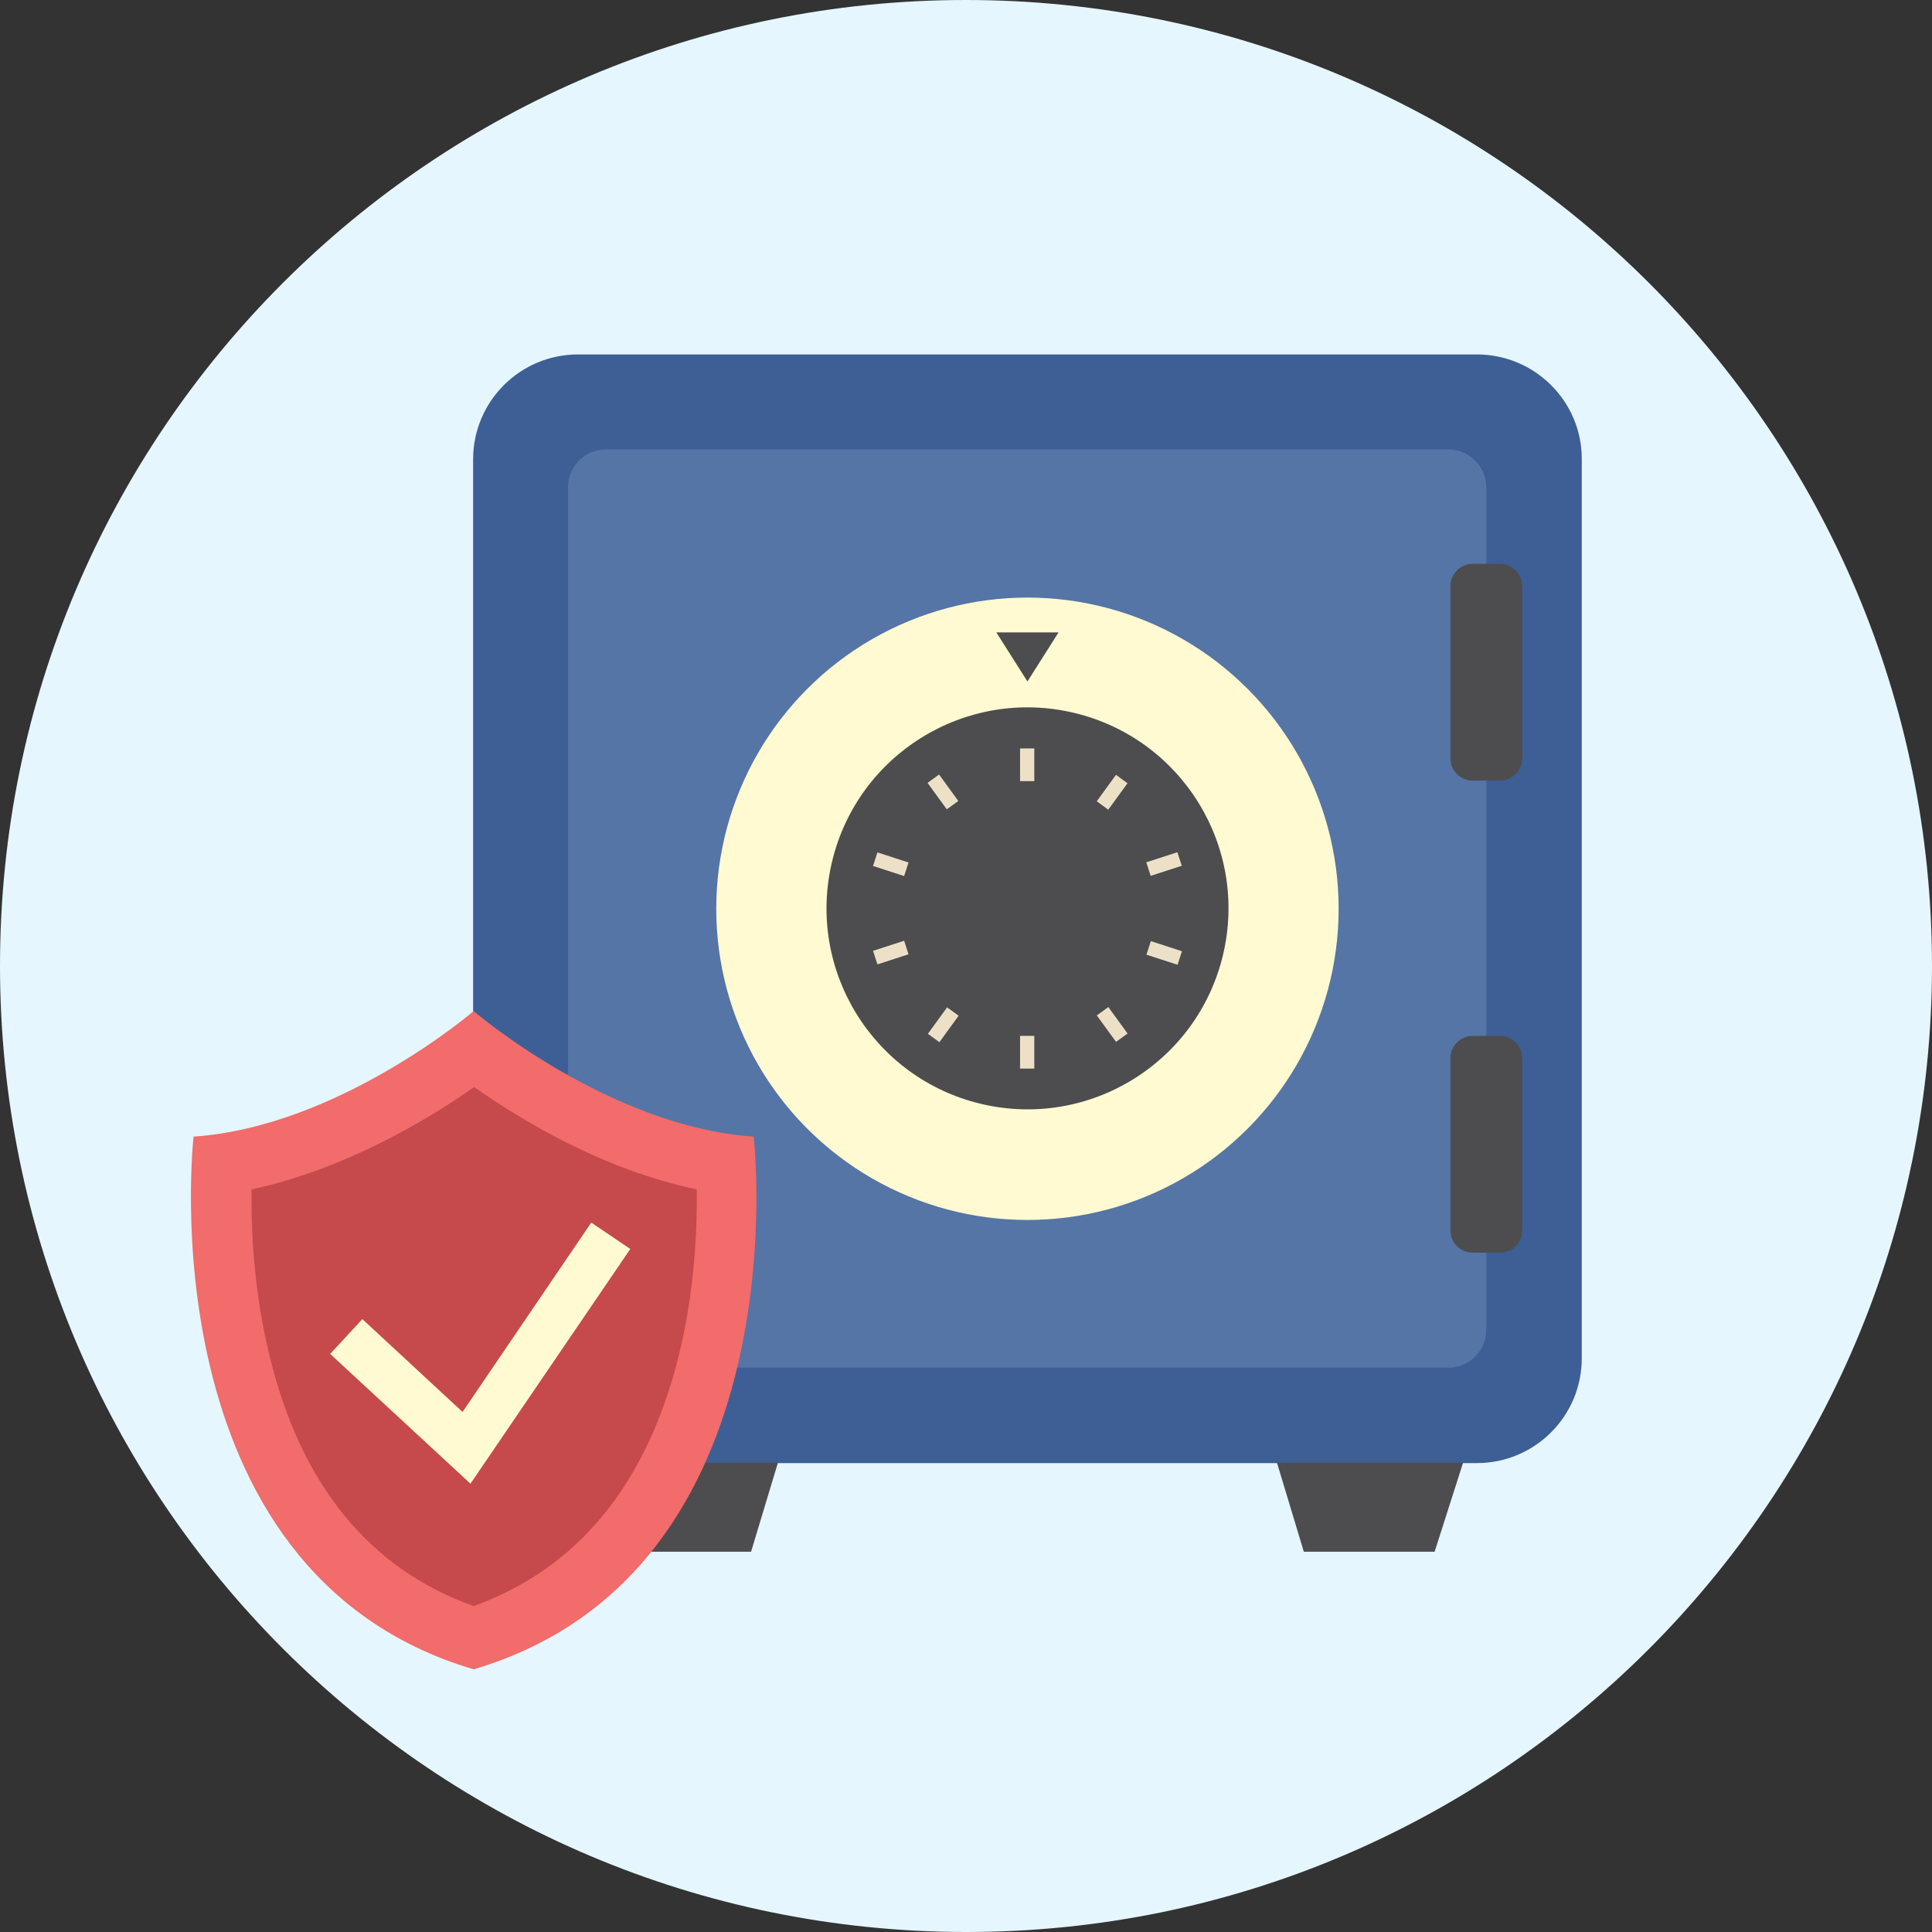 <?xml version="1.0" encoding="utf-8"?>
<!-- Generator: Adobe Illustrator 24.0.2, SVG Export Plug-In . SVG Version: 6.00 Build 0)  -->
<svg version="1.1" id="Layer_1" xmlns="http://www.w3.org/2000/svg" xmlns:xlink="http://www.w3.org/1999/xlink" x="0px" y="0px"
	 viewBox="0 0 366.3 366.3" style="enable-background:new 0 0 366.3 366.3;" xml:space="preserve">
<rect x="0" y="0" width="366.3" height="366.3" fill="#333333" stroke="none"/>
<style type="text/css">
	.st0{fill:#E5F6FF;}
	.st1{fill:#3D5F96;}
	.st2{fill:#5575A6;}
	.st3{fill:#4D4D4F;}
	.st4{fill:#FFFAD1;}
	.st5{fill:#ECE1C7;}
	.st6{fill:#F16C6A;}
	.st7{fill:#C6494C;}
</style>
<path id="Path_1335" class="st0" d="M183.1,0C82,0,0,82,0,183.1c0,101.1,82,183.1,183.1,183.2s183.1-82,183.2-183.1c0,0,0,0,0,0
	C366.3,82,284.3,0,183.1,0z"/>
<g>
	<g>
		<g>
			<g>
				<path class="st1" d="M280,67.2H109.6c-11,0-19.9,8.9-19.9,19.9v170.4c0,11,8.9,19.9,19.9,19.9H280c11,0,19.9-8.9,19.9-19.9V87
					C299.9,76.1,291,67.2,280,67.2z"/>
				<path class="st2" d="M274.6,85.2H114.9c-4,0-7.2,3.2-7.2,7.2v159.7c0,4,3.2,7.2,7.2,7.2h159.7c4,0,7.2-3.2,7.2-7.2V92.4
					C281.8,88.5,278.6,85.2,274.6,85.2z"/>
				<g>
					<polygon class="st3" points="112.2,277.3 117.5,294.2 142.4,294.2 147.5,277.3 					"/>
					<polygon class="st3" points="277.4,277.3 272,294.2 247.2,294.2 242.1,277.3 					"/>
				</g>
				<g>
					<g>
						<path class="st3" d="M284.4,148h-5.2c-2.3,0-4.2-1.9-4.2-4.2v-32.7c0-2.3,1.9-4.2,4.2-4.2h5.2c2.3,0,4.2,1.9,4.2,4.2v32.7
							C288.6,146.1,286.7,148,284.4,148z"/>
					</g>
					<g>
						<g>
							<path class="st3" d="M284.4,237.5h-5.2c-2.3,0-4.2-1.9-4.2-4.2v-32.7c0-2.3,1.9-4.2,4.2-4.2h5.2c2.3,0,4.2,1.9,4.2,4.2v32.7
								C288.6,235.7,286.7,237.5,284.4,237.5z"/>
						</g>
					</g>
				</g>
				<g>
					<circle class="st4" cx="194.8" cy="172.3" r="59"/>
					
						<ellipse transform="matrix(0.231 -0.973 0.973 0.231 -17.835 321.96)" class="st3" cx="194.8" cy="172.3" rx="38.1" ry="38.1"/>
					<polygon class="st3" points="194.8,129.2 188.9,119.9 200.7,119.9 					"/>
					<g>
						<g>
							<rect x="193.4" y="141.9" class="st5" width="2.7" height="6.2"/>
						</g>
						<g>
							
								<rect x="177.4" y="147.1" transform="matrix(0.809 -0.588 0.588 0.809 -54.151 133.739)" class="st5" width="2.7" height="6.2"/>
						</g>
						<g>
							
								<rect x="167.5" y="160.8" transform="matrix(0.309 -0.951 0.951 0.309 -39.154 273.786)" class="st5" width="2.7" height="6.2"/>
						</g>
						<g>
							
								<rect x="165.8" y="179.3" transform="matrix(0.951 -0.309 0.309 0.951 -47.557 60.996)" class="st5" width="6.2" height="2.7"/>
						</g>
						<g>
							
								<rect x="175.7" y="193" transform="matrix(0.588 -0.809 0.809 0.588 -83.526 224.664)" class="st5" width="6.2" height="2.7"/>
						</g>
						<g>
							<rect x="193.4" y="196.4" class="st5" width="2.7" height="6.2"/>
						</g>
						<g>
							
								<rect x="209.5" y="191.2" transform="matrix(0.809 -0.588 0.588 0.809 -73.959 161.027)" class="st5" width="2.7" height="6.2"/>
						</g>
						<g>
							
								<rect x="219.4" y="177.6" transform="matrix(0.309 -0.951 0.951 0.309 -19.328 334.774)" class="st5" width="2.7" height="6.2"/>
						</g>
						<g>
							
								<rect x="217.6" y="162.5" transform="matrix(0.951 -0.309 0.309 0.951 -39.819 76.193)" class="st5" width="6.2" height="2.7"/>
						</g>
						<g>
							
								<rect x="207.7" y="148.9" transform="matrix(0.588 -0.809 0.809 0.588 -34.648 232.4)" class="st5" width="6.2" height="2.7"/>
						</g>
					</g>
				</g>
			</g>
		</g>
	</g>
	<g>
		<path class="st6" d="M142.9,215.5c-27.6-1.9-53.1-23.8-53.1-23.8s-25.5,21.9-53.1,23.8c0,0-9.4,82.5,53.1,101
			C152.4,298,142.9,215.5,142.9,215.5z"/>
		<path class="st7" d="M89.8,304.5c-19.7-7-32.8-23-38.7-47.5c-3-12.2-3.5-23.9-3.4-31.5c17.7-3.8,33.4-13.2,42.2-19.4
			c8.8,6.2,24.4,15.7,42.2,19.4c0.1,7.6-0.4,19.3-3.4,31.5C122.6,281.5,109.5,297.4,89.8,304.5z"/>
		<polygon class="st4" points="89.2,281.3 62.6,256.7 68.7,250.1 87.7,267.7 112.1,231.8 119.5,236.8 		"/>
	</g>
</g>
</svg>
